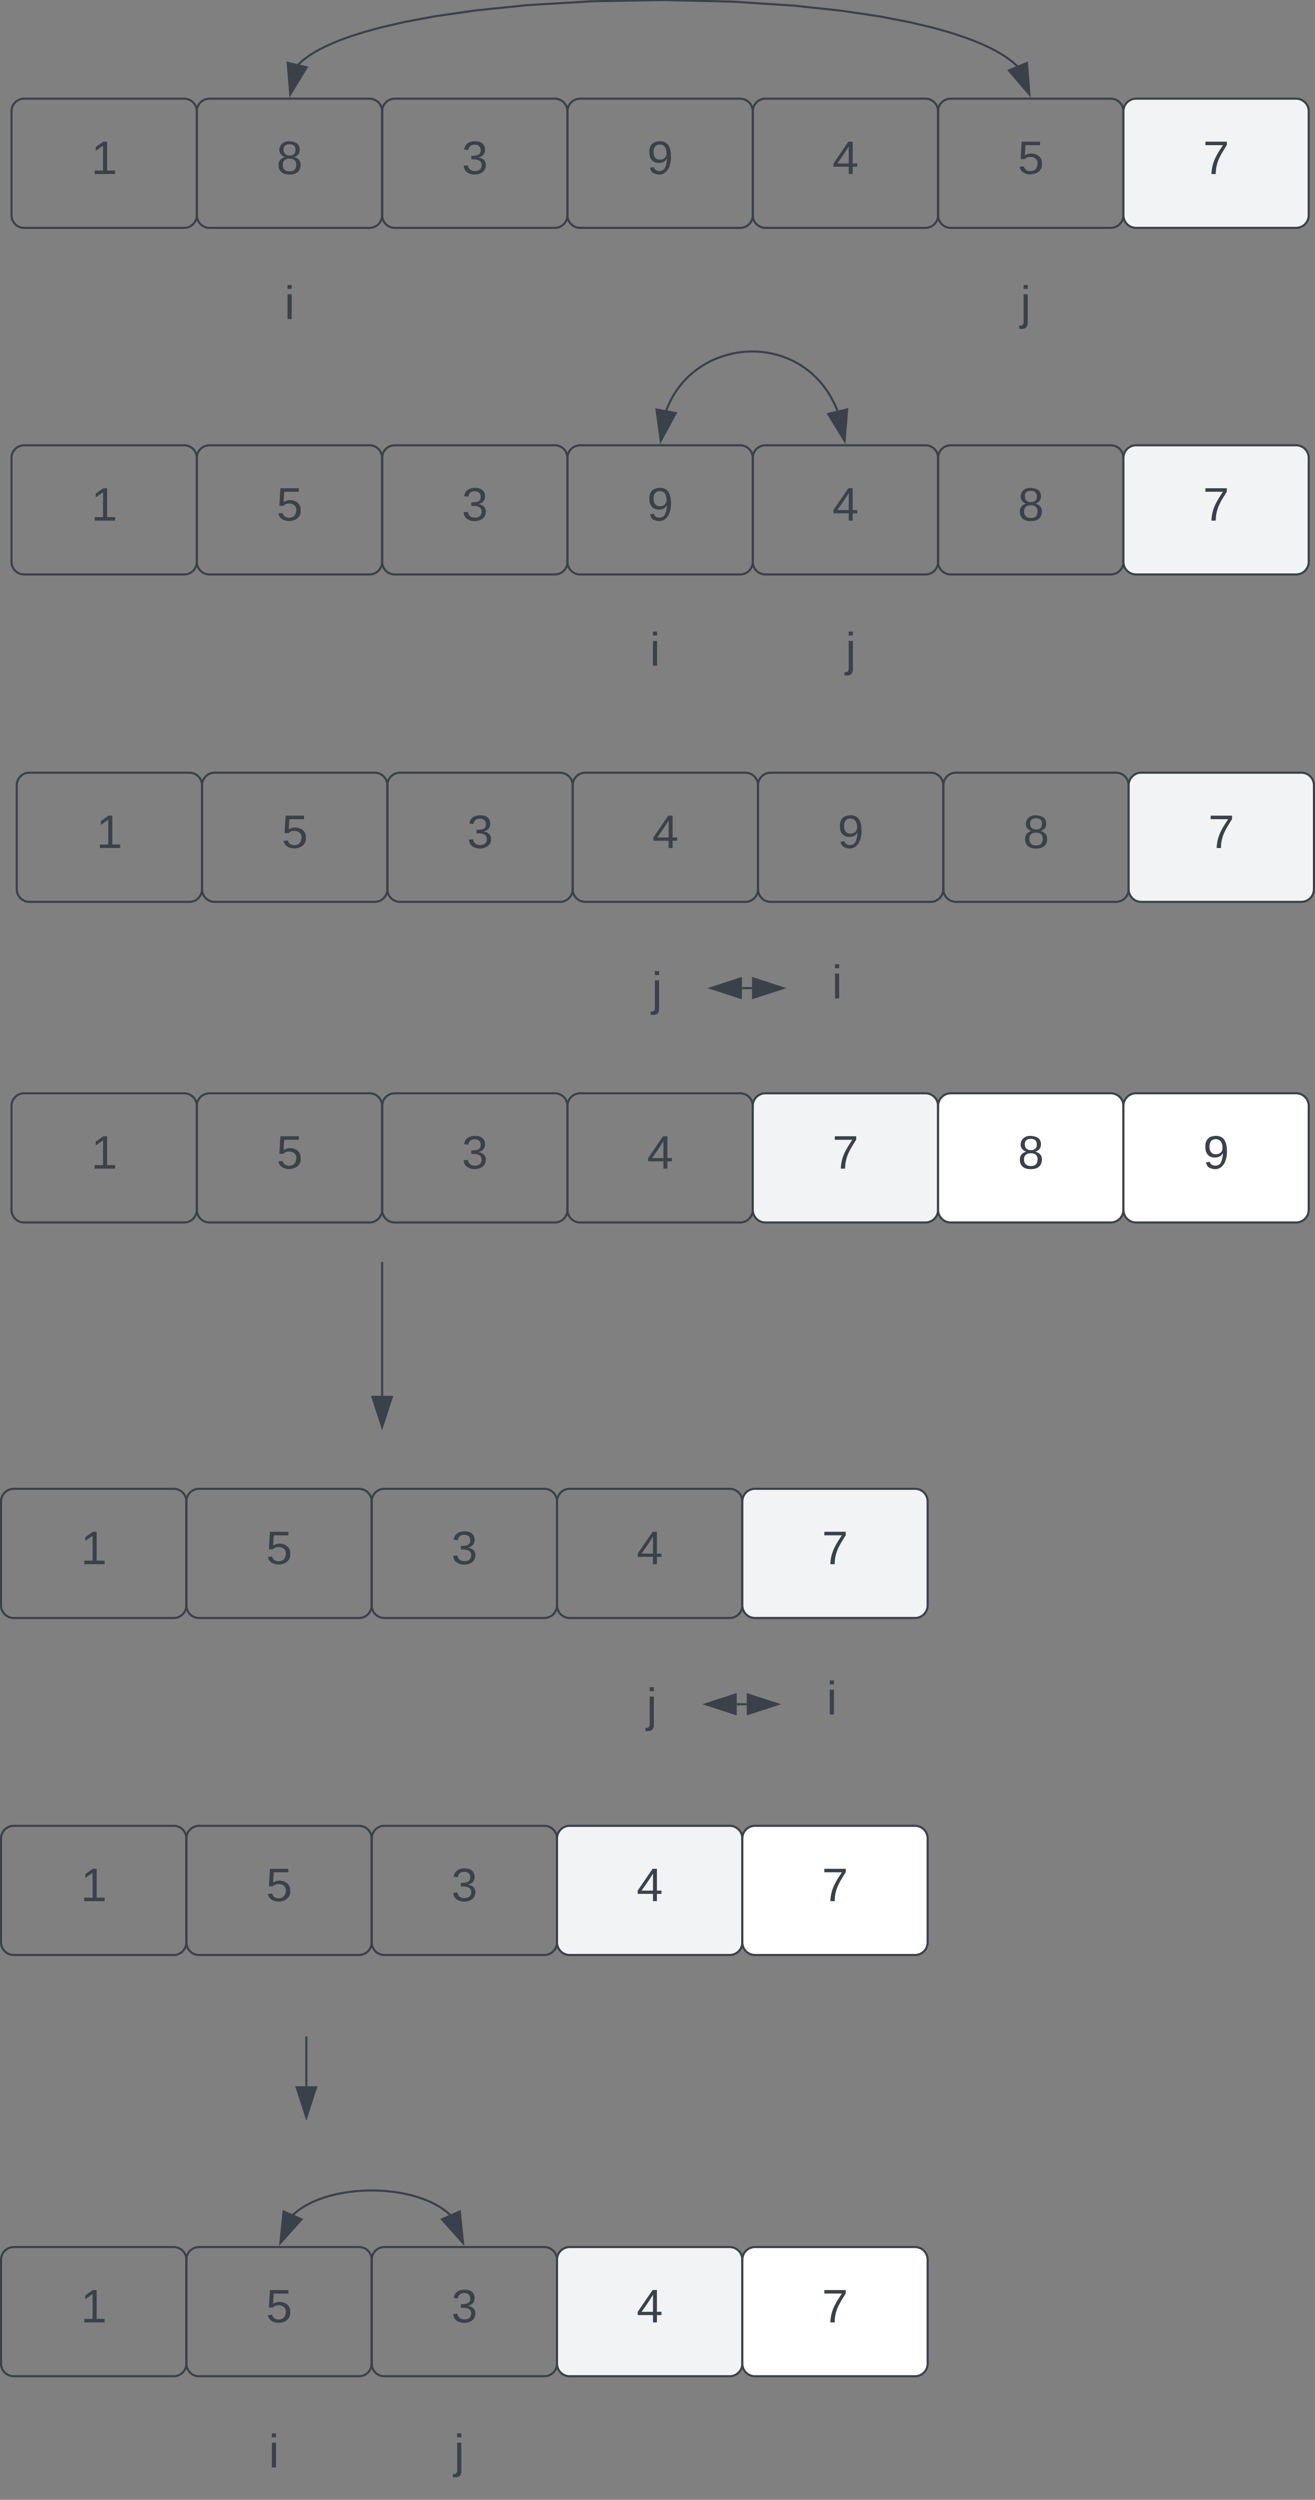<svg xmlns="http://www.w3.org/2000/svg" xmlns:xlink="http://www.w3.org/1999/xlink" xmlns:lucid="lucid" width="624.44" height="1186.85"><rect width="100%" height="100%" fill="#808080" stroke="none"/><g transform="translate(-894.539 -153.15)" lucid:page-tab-id="0_0"><path d="M900 206a6 6 0 0 1 6-6h76a6 6 0 0 1 6 6v49.33a6 6 0 0 1-6 6h-76a6 6 0 0 1-6-6z" stroke="#3a414a" fill-opacity="0"/><use xlink:href="#a" transform="matrix(1,0,0,1,905,205) translate(32.827 30.778)"/><path d="M988 206a6 6 0 0 1 6-6h76a6 6 0 0 1 6 6v49.33a6 6 0 0 1-6 6h-76a6 6 0 0 1-6-6z" stroke="#3a414a" fill-opacity="0"/><use xlink:href="#b" transform="matrix(1,0,0,1,993,205) translate(32.827 30.778)"/><path d="M1076 206a6 6 0 0 1 6-6h76a6 6 0 0 1 6 6v49.33a6 6 0 0 1-6 6h-76a6 6 0 0 1-6-6z" stroke="#3a414a" fill-opacity="0"/><use xlink:href="#c" transform="matrix(1,0,0,1,1081,205) translate(32.827 30.778)"/><path d="M1164 206a6 6 0 0 1 6-6h76a6 6 0 0 1 6 6v49.33a6 6 0 0 1-6 6h-76a6 6 0 0 1-6-6z" stroke="#3a414a" fill-opacity="0"/><use xlink:href="#d" transform="matrix(1,0,0,1,1169,205) translate(32.827 30.778)"/><path d="M1252 206a6 6 0 0 1 6-6h76a6 6 0 0 1 6 6v49.33a6 6 0 0 1-6 6h-76a6 6 0 0 1-6-6z" stroke="#3a414a" fill-opacity="0"/><use xlink:href="#e" transform="matrix(1,0,0,1,1257,205) translate(32.827 30.778)"/><path d="M1340 206a6 6 0 0 1 6-6h76a6 6 0 0 1 6 6v49.33a6 6 0 0 1-6 6h-76a6 6 0 0 1-6-6z" stroke="#3a414a" fill-opacity="0"/><use xlink:href="#f" transform="matrix(1,0,0,1,1345,205) translate(32.827 30.778)"/><path d="M1428 206a6 6 0 0 1 6-6h76a6 6 0 0 1 6 6v49.33a6 6 0 0 1-6 6h-76a6 6 0 0 1-6-6z" stroke="#3a414a" fill="#f2f3f5"/><use xlink:href="#g" transform="matrix(1,0,0,1,1433,205) translate(32.827 30.778)"/><path d="M985.52 286a6 6 0 0 1 6-6h80.96a6 6 0 0 1 6 6v28a6 6 0 0 1-6 6h-80.96a6 6 0 0 1-6-6z" stroke="#000" stroke-opacity="0" fill="#fff" fill-opacity="0"/><use xlink:href="#h" transform="matrix(1,0,0,1,990.52,285) translate(39.062 19.653)"/><path d="M1335.04 286a6 6 0 0 1 6-6H1422a6 6 0 0 1 6 6v28a6 6 0 0 1-6 6h-80.96a6 6 0 0 1-6-6z" stroke="#000" stroke-opacity="0" fill="#fff" fill-opacity="0"/><use xlink:href="#i" transform="matrix(1,0,0,1,1340.039,285) translate(39.062 19.653)"/><path d="M1035.57 184.44l.55-.58.82-.8.94-.84 1.1-.9 1.3-.98 1.5-1.05 1.82-1.15 2.17-1.24 2.63-1.36 3.23-1.5 4-1.67 5.07-1.86 6.46-2.06 8.4-2.3 11-2.55 14.6-2.74 19.3-2.77 24.9-2.54 30.38-1.8 33.63-.6 32.98.77 28.9 1.88 23.37 2.5 18.17 2.73 13.9 2.7 10.7 2.52 8.27 2.32 6.5 2.13 5.16 1.93 4.15 1.76 3.4 1.6 2.8 1.46 2.32 1.35 1.96 1.26 1.66 1.17 1.42 1.08 1.23 1.03 1.06.96.6.6" stroke="#3a414a" stroke-linejoin="round" fill="none"/><path d="M1032.37 197.92l-1.22-14.95 9.02 2.14zM1383.38 198l-9.75-11.4 8.56-3.55z" stroke="#3a414a" fill="#3a414a"/><path d="M900 370.56a6 6 0 0 1 6-6h76a6 6 0 0 1 6 6v49.33a6 6 0 0 1-6 6h-76a6 6 0 0 1-6-6z" stroke="#3a414a" fill-opacity="0"/><use xlink:href="#a" transform="matrix(1,0,0,1,905,369.556) translate(32.827 30.778)"/><path d="M988 370.56a6 6 0 0 1 6-6h76a6 6 0 0 1 6 6v49.33a6 6 0 0 1-6 6h-76a6 6 0 0 1-6-6z" stroke="#3a414a" fill-opacity="0"/><use xlink:href="#f" transform="matrix(1,0,0,1,993,369.556) translate(32.827 30.778)"/><path d="M1076 370.56a6 6 0 0 1 6-6h76a6 6 0 0 1 6 6v49.33a6 6 0 0 1-6 6h-76a6 6 0 0 1-6-6z" stroke="#3a414a" fill-opacity="0"/><use xlink:href="#c" transform="matrix(1,0,0,1,1081,369.556) translate(32.827 30.778)"/><path d="M1164 370.56a6 6 0 0 1 6-6h76a6 6 0 0 1 6 6v49.33a6 6 0 0 1-6 6h-76a6 6 0 0 1-6-6z" stroke="#3a414a" fill-opacity="0"/><use xlink:href="#d" transform="matrix(1,0,0,1,1169,369.556) translate(32.827 30.778)"/><path d="M1252 370.56a6 6 0 0 1 6-6h76a6 6 0 0 1 6 6v49.33a6 6 0 0 1-6 6h-76a6 6 0 0 1-6-6z" stroke="#3a414a" fill-opacity="0"/><use xlink:href="#e" transform="matrix(1,0,0,1,1257,369.556) translate(32.827 30.778)"/><path d="M1340 370.56a6 6 0 0 1 6-6h76a6 6 0 0 1 6 6v49.33a6 6 0 0 1-6 6h-76a6 6 0 0 1-6-6z" stroke="#3a414a" fill-opacity="0"/><use xlink:href="#b" transform="matrix(1,0,0,1,1345,369.556) translate(32.827 30.778)"/><path d="M1428 370.56a6 6 0 0 1 6-6h76a6 6 0 0 1 6 6v49.33a6 6 0 0 1-6 6h-76a6 6 0 0 1-6-6z" stroke="#3a414a" fill="#f2f3f5"/><use xlink:href="#g" transform="matrix(1,0,0,1,1433,369.556) translate(32.827 30.778)"/><path d="M1159.04 450.56a6 6 0 0 1 6-6H1246a6 6 0 0 1 6 6v28a6 6 0 0 1-6 6h-80.96a6 6 0 0 1-6-6z" stroke="#000" stroke-opacity="0" fill="#fff" fill-opacity="0"/><use xlink:href="#h" transform="matrix(1,0,0,1,1164.039,449.556) translate(39.062 19.653)"/><path d="M1252 450.56a6 6 0 0 1 6-6h80.96a6 6 0 0 1 6 6v28a6 6 0 0 1-6 6H1258a6 6 0 0 1-6-6z" stroke="#000" stroke-opacity="0" fill="#fff" fill-opacity="0"/><use xlink:href="#i" transform="matrix(1,0,0,1,1257,449.556) translate(39.062 19.653)"/><path d="M1210.95 348l.2-.56.95-2.3 1.07-2.2 1.16-2.1 1.28-2.02 1.38-1.92 1.48-1.84 1.57-1.74 1.68-1.66 1.8-1.58 1.88-1.47 1.98-1.38 2.08-1.28 2.16-1.17 2.26-1.06 2.33-.92 2.4-.8 2.46-.7 2.5-.53 2.54-.4 2.56-.25 2.56-.1 2.55.04 2.52.18 2.48.33 2.45.46 2.4.6 2.3.72 2.27.84 2.2.96 2.1 1.08 2.05 1.18 1.96 1.3 1.9 1.4 1.8 1.53 1.74 1.64 1.66 1.75 1.6 1.86 1.5 2 1.42 2.14 1.35 2.3 1.26 2.44 1.18 2.63.3.8" stroke="#3a414a" stroke-linejoin="round" fill="none"/><path d="M1208.3 362.46l-2-14.86 9.13 1.67zM1295.62 362.48l-7.82-12.8 9.02-2.15z" stroke="#3a414a" fill="#3a414a"/><path d="M902.48 526a6 6 0 0 1 6-6h76a6 6 0 0 1 6 6v49.33a6 6 0 0 1-6 6h-76a6 6 0 0 1-6-6z" stroke="#3a414a" fill-opacity="0"/><use xlink:href="#a" transform="matrix(1,0,0,1,907.48,525) translate(32.827 30.778)"/><path d="M990.48 526a6 6 0 0 1 6-6h76a6 6 0 0 1 6 6v49.33a6 6 0 0 1-6 6h-76a6 6 0 0 1-6-6z" stroke="#3a414a" fill-opacity="0"/><use xlink:href="#f" transform="matrix(1,0,0,1,995.48,525) translate(32.827 30.778)"/><path d="M1078.48 526a6 6 0 0 1 6-6h76a6 6 0 0 1 6 6v49.33a6 6 0 0 1-6 6h-76a6 6 0 0 1-6-6z" stroke="#3a414a" fill-opacity="0"/><use xlink:href="#c" transform="matrix(1,0,0,1,1083.48,525) translate(32.827 30.778)"/><path d="M1166.48 526a6 6 0 0 1 6-6h76a6 6 0 0 1 6 6v49.33a6 6 0 0 1-6 6h-76a6 6 0 0 1-6-6z" stroke="#3a414a" fill-opacity="0"/><use xlink:href="#e" transform="matrix(1,0,0,1,1171.48,525) translate(32.827 30.778)"/><path d="M1254.48 526a6 6 0 0 1 6-6h76a6 6 0 0 1 6 6v49.33a6 6 0 0 1-6 6h-76a6 6 0 0 1-6-6z" stroke="#3a414a" fill-opacity="0"/><use xlink:href="#d" transform="matrix(1,0,0,1,1259.48,525) translate(32.827 30.778)"/><path d="M1342.48 526a6 6 0 0 1 6-6h76a6 6 0 0 1 6 6v49.33a6 6 0 0 1-6 6h-76a6 6 0 0 1-6-6z" stroke="#3a414a" fill-opacity="0"/><use xlink:href="#b" transform="matrix(1,0,0,1,1347.48,525) translate(32.827 30.778)"/><path d="M1430.48 526a6 6 0 0 1 6-6h76a6 6 0 0 1 6 6v49.33a6 6 0 0 1-6 6h-76a6 6 0 0 1-6-6z" stroke="#3a414a" fill="#f2f3f5"/><use xlink:href="#g" transform="matrix(1,0,0,1,1435.48,525) translate(32.827 30.778)"/><path d="M1268 606a6 6 0 0 1 6-6h36a6 6 0 0 1 6 6v32.56a6 6 0 0 1-6 6h-36a6 6 0 0 1-6-6z" stroke="#000" stroke-opacity="0" fill="#fff" fill-opacity="0"/><use xlink:href="#h" transform="matrix(1,0,0,1,1273,605) translate(16.562 22.153)"/><path d="M1182.48 612.17a6 6 0 0 1 6-6h36a6 6 0 0 1 6 6v20.22a6 6 0 0 1-6 6h-36a6 6 0 0 1-6-6z" stroke="#000" stroke-opacity="0" fill="#fff" fill-opacity="0"/><use xlink:href="#i" transform="matrix(1,0,0,1,1187.48,611.168) translate(16.562 19.215)"/><path d="M1246.86 622.28h4.76" stroke="#3a414a" fill="none"/><path d="M1232.1 622.28l14.26-4.64v9.27zM1266.38 622.28l-14.26 4.63v-9.26z" stroke="#3a414a" fill="#3a414a"/><path d="M900 678.22a6 6 0 0 1 6-6h76a6 6 0 0 1 6 6v49.33a6 6 0 0 1-6 6h-76a6 6 0 0 1-6-6z" stroke="#3a414a" fill-opacity="0"/><use xlink:href="#a" transform="matrix(1,0,0,1,905,677.221) translate(32.827 30.778)"/><path d="M988 678.22a6 6 0 0 1 6-6h76a6 6 0 0 1 6 6v49.33a6 6 0 0 1-6 6h-76a6 6 0 0 1-6-6z" stroke="#3a414a" fill-opacity="0"/><use xlink:href="#f" transform="matrix(1,0,0,1,993,677.221) translate(32.827 30.778)"/><path d="M1076 678.22a6 6 0 0 1 6-6h76a6 6 0 0 1 6 6v49.33a6 6 0 0 1-6 6h-76a6 6 0 0 1-6-6z" stroke="#3a414a" fill-opacity="0"/><use xlink:href="#c" transform="matrix(1,0,0,1,1081,677.221) translate(32.827 30.778)"/><path d="M1164 678.22a6 6 0 0 1 6-6h76a6 6 0 0 1 6 6v49.33a6 6 0 0 1-6 6h-76a6 6 0 0 1-6-6z" stroke="#3a414a" fill-opacity="0"/><use xlink:href="#e" transform="matrix(1,0,0,1,1169,677.221) translate(32.827 30.778)"/><path d="M1252 678.22a6 6 0 0 1 6-6h76a6 6 0 0 1 6 6v49.33a6 6 0 0 1-6 6h-76a6 6 0 0 1-6-6z" stroke="#3a414a" fill="#f2f3f5"/><use xlink:href="#g" transform="matrix(1,0,0,1,1257,677.221) translate(32.827 30.778)"/><path d="M1340 678.22a6 6 0 0 1 6-6h76a6 6 0 0 1 6 6v49.33a6 6 0 0 1-6 6h-76a6 6 0 0 1-6-6z" stroke="#3a414a" fill="#fff"/><use xlink:href="#b" transform="matrix(1,0,0,1,1345,677.221) translate(32.827 30.778)"/><path d="M1428 678.22a6 6 0 0 1 6-6h76a6 6 0 0 1 6 6v49.33a6 6 0 0 1-6 6h-76a6 6 0 0 1-6-6z" stroke="#3a414a" fill="#fff"/><use xlink:href="#d" transform="matrix(1,0,0,1,1433,677.221) translate(32.827 30.778)"/><path d="M1076 752.72v63.12M1076 752.73v-.5" stroke="#3a414a" fill="none"/><path d="M1076 830.6l-4.63-14.26h9.27z" stroke="#3a414a" fill="#3a414a"/><path d="M895.04 866a6 6 0 0 1 6-6h76a6 6 0 0 1 6 6v49.33a6 6 0 0 1-6 6h-76a6 6 0 0 1-6-6z" stroke="#3a414a" fill-opacity="0"/><use xlink:href="#a" transform="matrix(1,0,0,1,900.039,865) translate(32.827 30.778)"/><path d="M983.04 866a6 6 0 0 1 6-6h76a6 6 0 0 1 6 6v49.33a6 6 0 0 1-6 6h-76a6 6 0 0 1-6-6z" stroke="#3a414a" fill-opacity="0"/><use xlink:href="#f" transform="matrix(1,0,0,1,988.039,865) translate(32.827 30.778)"/><path d="M1071.04 866a6 6 0 0 1 6-6h76a6 6 0 0 1 6 6v49.33a6 6 0 0 1-6 6h-76a6 6 0 0 1-6-6z" stroke="#3a414a" fill-opacity="0"/><use xlink:href="#c" transform="matrix(1,0,0,1,1076.039,865) translate(32.827 30.778)"/><path d="M1159.04 866a6 6 0 0 1 6-6h76a6 6 0 0 1 6 6v49.33a6 6 0 0 1-6 6h-76a6 6 0 0 1-6-6z" stroke="#3a414a" fill-opacity="0"/><use xlink:href="#e" transform="matrix(1,0,0,1,1164.039,865) translate(32.827 30.778)"/><path d="M1247.04 866a6 6 0 0 1 6-6h76a6 6 0 0 1 6 6v49.33a6 6 0 0 1-6 6h-76a6 6 0 0 1-6-6z" stroke="#3a414a" fill="#f2f3f5"/><use xlink:href="#g" transform="matrix(1,0,0,1,1252.039,865) translate(32.827 30.778)"/><path d="M1265.52 946a6 6 0 0 1 6-6h36a6 6 0 0 1 6 6v32.56a6 6 0 0 1-6 6h-36a6 6 0 0 1-6-6z" stroke="#000" stroke-opacity="0" fill="#fff" fill-opacity="0"/><use xlink:href="#h" transform="matrix(1,0,0,1,1270.52,945) translate(16.562 22.153)"/><path d="M1180 952.17a6 6 0 0 1 6-6h36a6 6 0 0 1 6 6v20.22a6 6 0 0 1-6 6h-36a6 6 0 0 1-6-6z" stroke="#000" stroke-opacity="0" fill="#fff" fill-opacity="0"/><use xlink:href="#i" transform="matrix(1,0,0,1,1185,951.168) translate(16.562 19.215)"/><path d="M1244.38 962.28h4.76" stroke="#3a414a" fill="none"/><path d="M1229.62 962.28l14.26-4.64v9.27zM1263.9 962.28l-14.26 4.63v-9.26z" stroke="#3a414a" fill="#3a414a"/><path d="M895.04 1026a6 6 0 0 1 6-6h76a6 6 0 0 1 6 6v49.33a6 6 0 0 1-6 6h-76a6 6 0 0 1-6-6z" stroke="#3a414a" fill-opacity="0"/><use xlink:href="#a" transform="matrix(1,0,0,1,900.039,1025) translate(32.827 30.778)"/><path d="M983.04 1026a6 6 0 0 1 6-6h76a6 6 0 0 1 6 6v49.33a6 6 0 0 1-6 6h-76a6 6 0 0 1-6-6z" stroke="#3a414a" fill-opacity="0"/><use xlink:href="#f" transform="matrix(1,0,0,1,988.039,1025) translate(32.827 30.778)"/><path d="M1071.04 1026a6 6 0 0 1 6-6h76a6 6 0 0 1 6 6v49.33a6 6 0 0 1-6 6h-76a6 6 0 0 1-6-6z" stroke="#3a414a" fill-opacity="0"/><use xlink:href="#c" transform="matrix(1,0,0,1,1076.039,1025) translate(32.827 30.778)"/><path d="M1159.04 1026a6 6 0 0 1 6-6h76a6 6 0 0 1 6 6v49.33a6 6 0 0 1-6 6h-76a6 6 0 0 1-6-6z" stroke="#3a414a" fill="#f2f3f5"/><use xlink:href="#e" transform="matrix(1,0,0,1,1164.039,1025) translate(32.827 30.778)"/><path d="M1247.04 1026a6 6 0 0 1 6-6h76a6 6 0 0 1 6 6v49.33a6 6 0 0 1-6 6h-76a6 6 0 0 1-6-6z" stroke="#3a414a" fill="#fff"/><use xlink:href="#g" transform="matrix(1,0,0,1,1252.039,1025) translate(32.827 30.778)"/><path d="M1040 1120.5v23.12M1040 1120.5v-.5" stroke="#3a414a" fill="none"/><path d="M1040 1158.38l-4.63-14.26h9.27z" stroke="#3a414a" fill="#3a414a"/><path d="M895.04 1226a6 6 0 0 1 6-6h76a6 6 0 0 1 6 6v49.33a6 6 0 0 1-6 6h-76a6 6 0 0 1-6-6z" stroke="#3a414a" fill-opacity="0"/><use xlink:href="#a" transform="matrix(1,0,0,1,900.039,1225) translate(32.827 30.778)"/><path d="M983.04 1226a6 6 0 0 1 6-6h76a6 6 0 0 1 6 6v49.33a6 6 0 0 1-6 6h-76a6 6 0 0 1-6-6z" stroke="#3a414a" fill-opacity="0"/><use xlink:href="#f" transform="matrix(1,0,0,1,988.039,1225) translate(32.827 30.778)"/><path d="M1071.04 1226a6 6 0 0 1 6-6h76a6 6 0 0 1 6 6v49.33a6 6 0 0 1-6 6h-76a6 6 0 0 1-6-6z" stroke="#3a414a" fill-opacity="0"/><use xlink:href="#c" transform="matrix(1,0,0,1,1076.039,1225) translate(32.827 30.778)"/><path d="M1159.04 1226a6 6 0 0 1 6-6h76a6 6 0 0 1 6 6v49.33a6 6 0 0 1-6 6h-76a6 6 0 0 1-6-6z" stroke="#3a414a" fill="#f2f3f5"/><use xlink:href="#e" transform="matrix(1,0,0,1,1164.039,1225) translate(32.827 30.778)"/><path d="M1247.04 1226a6 6 0 0 1 6-6h76a6 6 0 0 1 6 6v49.33a6 6 0 0 1-6 6h-76a6 6 0 0 1-6-6z" stroke="#3a414a" fill="#fff"/><use xlink:href="#g" transform="matrix(1,0,0,1,1252.039,1225) translate(32.827 30.778)"/><path d="M978.08 1306a6 6 0 0 1 6-6h80.96a6 6 0 0 1 6 6v28a6 6 0 0 1-6 6h-80.96a6 6 0 0 1-6-6z" stroke="#000" stroke-opacity="0" fill="#fff" fill-opacity="0"/><use xlink:href="#h" transform="matrix(1,0,0,1,983.079,1305) translate(39.062 19.653)"/><path d="M1066.08 1306a6 6 0 0 1 6-6h80.96a6 6 0 0 1 6 6v28a6 6 0 0 1-6 6h-80.96a6 6 0 0 1-6-6z" stroke="#000" stroke-opacity="0" fill="#fff" fill-opacity="0"/><use xlink:href="#i" transform="matrix(1,0,0,1,1071.079,1305) translate(39.062 19.653)"/><path d="M1033.47 1204.93l1-.94 1.28-1.06 1.45-1.06 1.65-1.07 1.9-1.08 2.17-1.08 2.48-1.07 2.84-1.03 3.23-.97 3.62-.86 4-.72 4.34-.53 4.58-.3 4.68-.03 4.63.22 4.42.47 4.1.68 3.75.83 3.34.95 2.95 1.02 2.58 1.06 2.25 1.08 1.97 1.1 1.72 1.07 1.5 1.07 1.33 1.05 1.15 1.02.2.2" stroke="#3a414a" stroke-linejoin="round" fill="none"/><path d="M1027.7 1218.02l1.5-14.92 8.5 3.74zM1114.4 1218.02l-10-11.18 8.47-3.74z" stroke="#3a414a" fill="#3a414a"/><defs><path fill="#3a414a" d="M27 0v-27h64v-190l-56 39v-29l58-41h29v221h61V0H27" id="j"/><use transform="matrix(0.062,0,0,0.062,0,0)" xlink:href="#j" id="a"/><path fill="#3a414a" d="M134-131c28 9 52 24 51 62-1 50-34 73-85 73S17-19 16-69c0-36 21-54 49-61-75-25-45-126 34-121 46 3 78 18 79 63 0 33-17 51-44 57zm-34-11c31 1 46-15 46-44 0-28-17-43-47-42-29 0-46 13-45 42 1 28 16 44 46 44zm1 122c35 0 51-18 51-52 0-30-18-46-53-46-33 0-51 17-51 47 0 34 19 51 53 51" id="k"/><use transform="matrix(0.062,0,0,0.062,0,0)" xlink:href="#k" id="b"/><path fill="#3a414a" d="M126-127c33 6 58 20 58 59 0 88-139 92-164 29-3-8-5-16-6-25l32-3c6 27 21 44 54 44 32 0 52-15 52-46 0-38-36-46-79-43v-28c39 1 72-4 72-42 0-27-17-43-46-43-28 0-47 15-49 41l-32-3c6-42 35-63 81-64 48-1 79 21 79 65 0 36-21 52-52 59" id="l"/><use transform="matrix(0.062,0,0,0.062,0,0)" xlink:href="#l" id="c"/><path fill="#3a414a" d="M99-251c64 0 84 50 84 122C183-37 130 33 47-8c-14-7-20-23-25-40l30-5c6 39 69 39 84 7 9-19 16-44 16-74-10 22-31 35-62 35-49 0-73-33-73-83 0-54 28-83 82-83zm-1 141c31-1 51-18 51-49 0-36-14-67-51-67-34 0-49 23-49 58 0 34 15 58 49 58" id="m"/><use transform="matrix(0.062,0,0,0.062,0,0)" xlink:href="#m" id="d"/><path fill="#3a414a" d="M155-56V0h-30v-56H8v-25l114-167h33v167h35v25h-35zm-30-156c-27 46-58 90-88 131h88v-131" id="n"/><use transform="matrix(0.062,0,0,0.062,0,0)" xlink:href="#n" id="e"/><path fill="#3a414a" d="M54-142c48-35 137-8 131 61C196 18 31 33 14-55l32-4c7 23 22 37 52 37 35-1 51-22 54-58 4-55-73-65-99-34H22l8-134h141v27H59" id="o"/><use transform="matrix(0.062,0,0,0.062,0,0)" xlink:href="#o" id="f"/><path fill="#3a414a" d="M64 0c3-98 48-159 88-221H18v-27h164v26C143-157 98-101 97 0H64" id="p"/><use transform="matrix(0.062,0,0,0.062,0,0)" xlink:href="#p" id="g"/><path fill="#3a414a" d="M24-231v-30h32v30H24zM24 0v-190h32V0H24" id="q"/><use transform="matrix(0.062,0,0,0.062,0,0)" xlink:href="#q" id="h"/><path fill="#3a414a" d="M24-231v-30h32v30H24zM-9 49c24 4 33-6 33-30v-209h32V24c2 40-23 58-65 49V49" id="r"/><use transform="matrix(0.062,0,0,0.062,0,0)" xlink:href="#r" id="i"/></defs></g></svg>